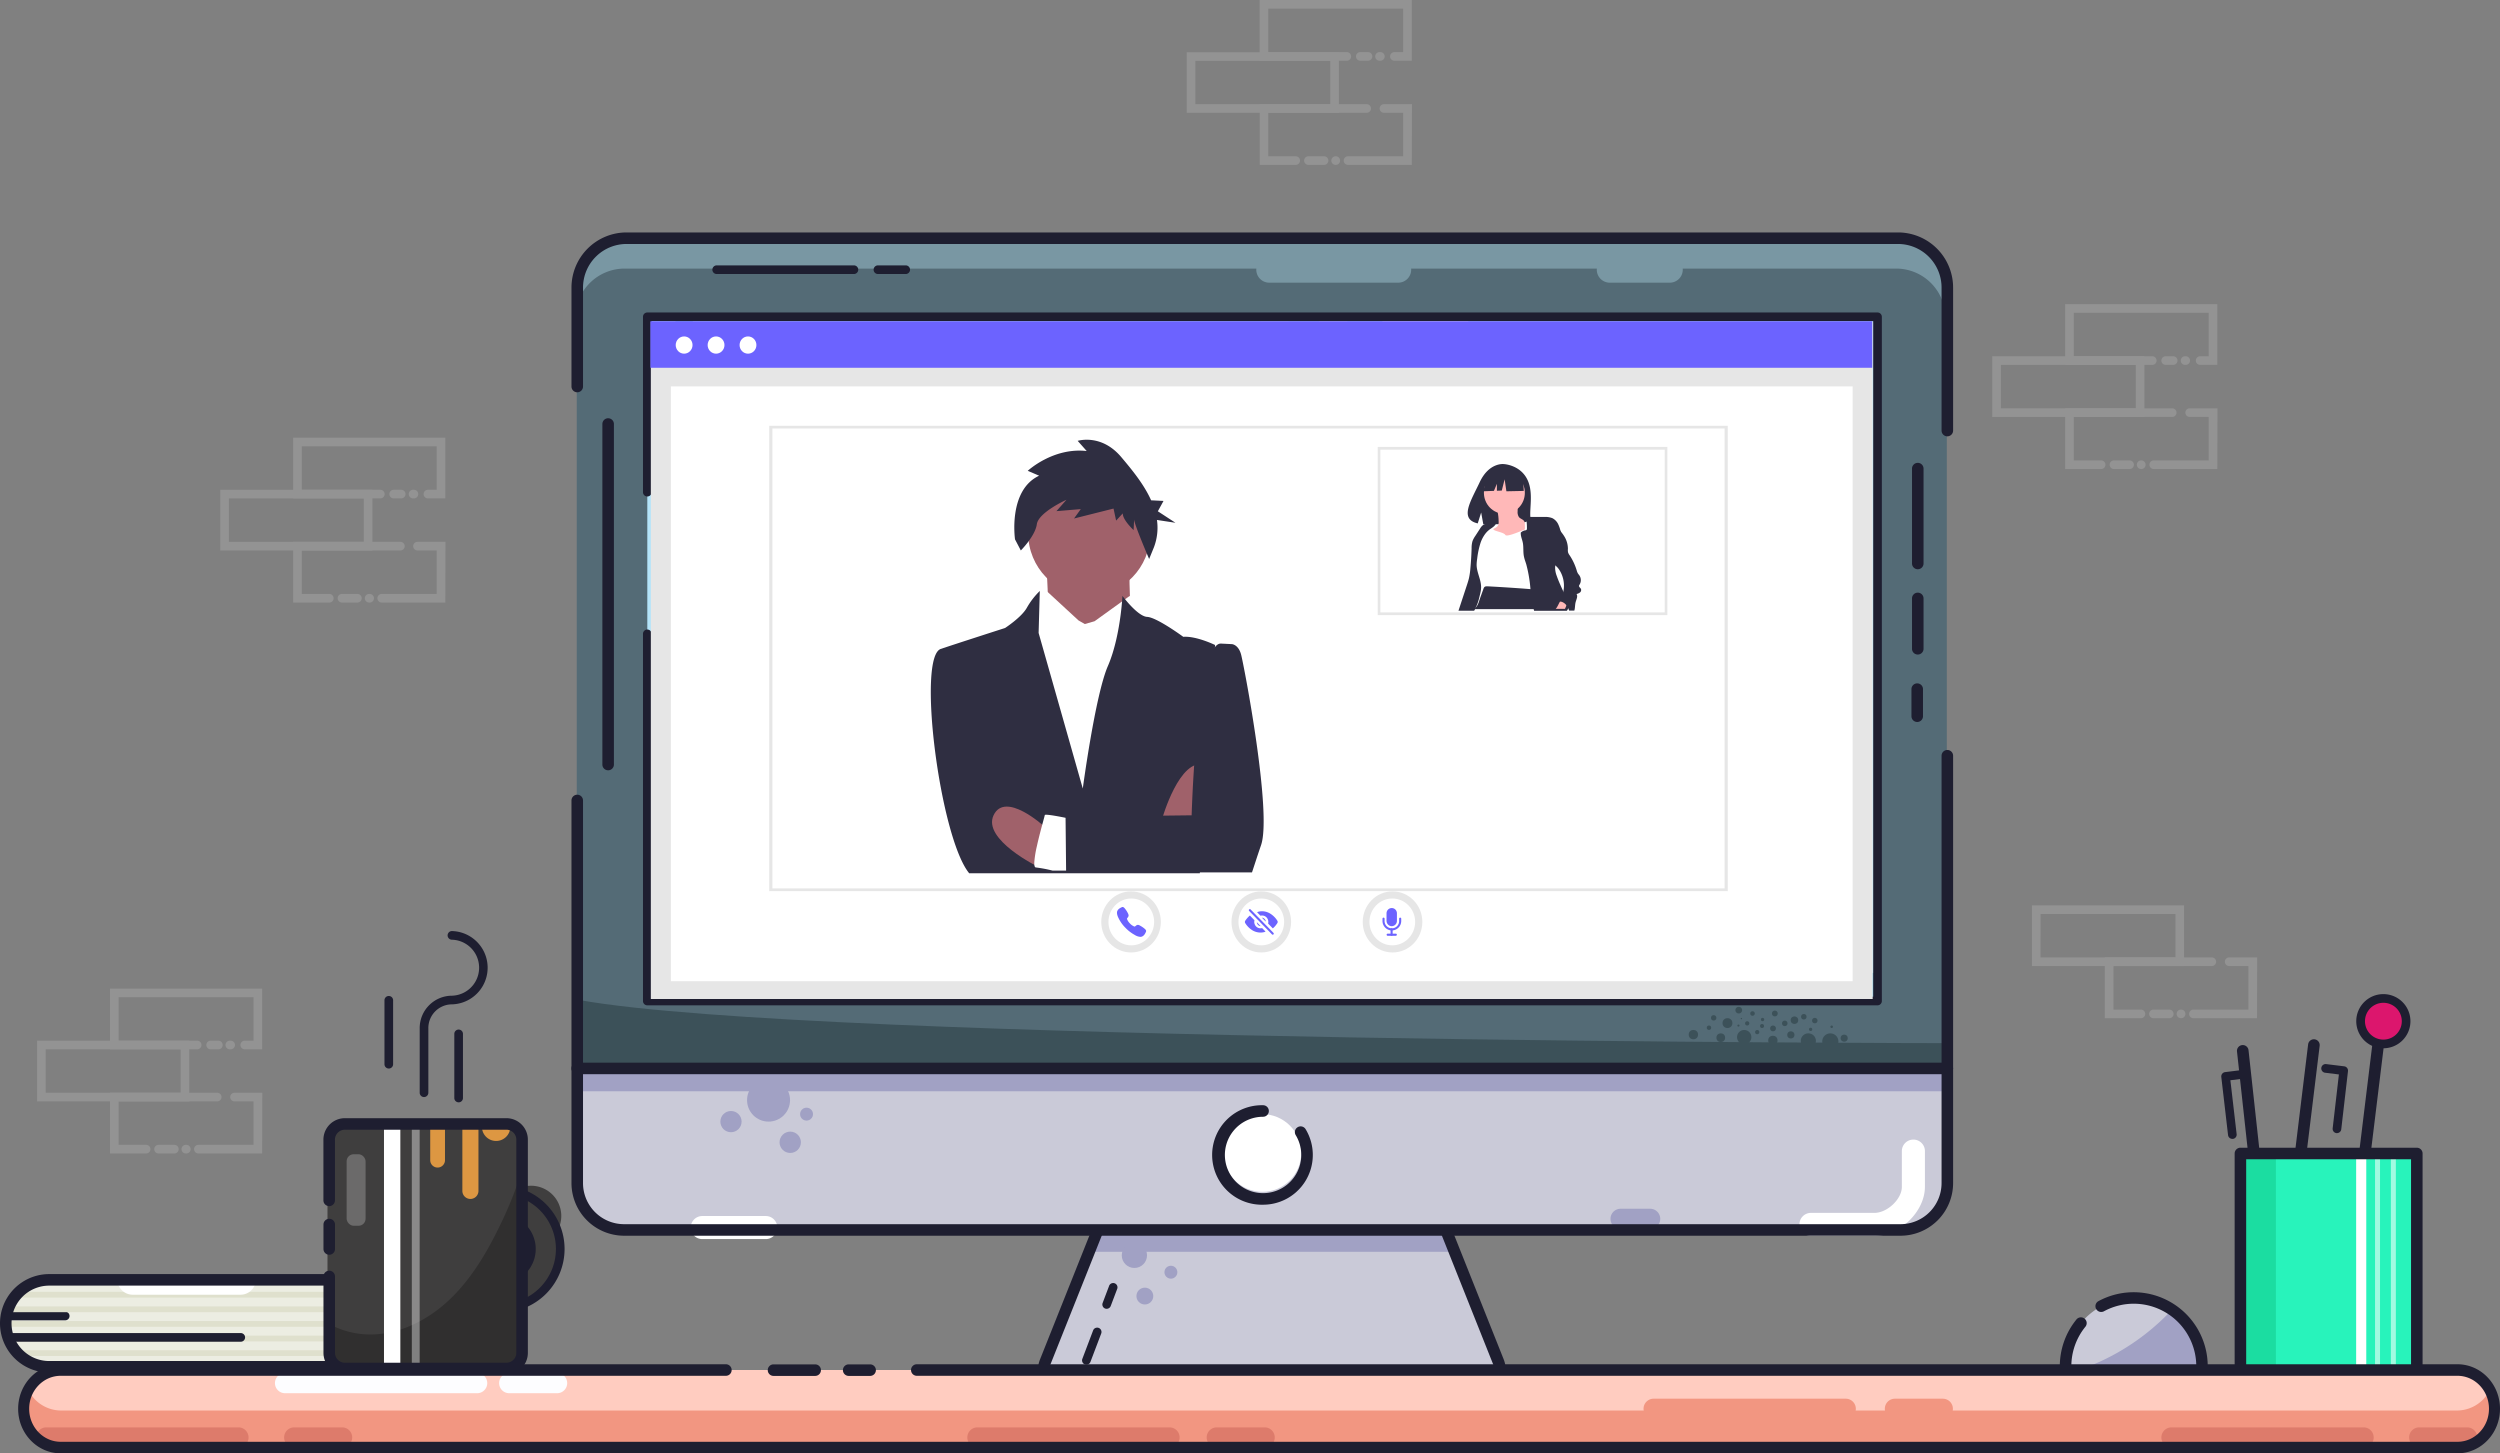 <svg xmlns="http://www.w3.org/2000/svg" width="1164" height="676.67" viewBox="0 0 1164 676.67">
  <rect x="0" y="0" width="1164" height="676.67" fill="#808080" stroke="none"/>
  <g id="Group_10" data-name="Group 10" transform="translate(-142 -201.276)">
    <g id="Group_8" data-name="Group 8" transform="translate(1291 -13.724)">
      <g id="Layer_2" data-name="Layer 2" transform="translate(-1149 215)">
        <g id="Layer_1" data-name="Layer 1">
          <path id="Path_31" data-name="Path 31" d="M177.426,484.179H22.239A20.239,20.239,0,0,1,2,463.939H2A20.239,20.239,0,0,1,22.239,443.7H177.426" transform="translate(0.686 152.201)" fill="#ecede2"/>
          <path id="Path_32" data-name="Path 32" d="M29.723,458.759H4a2.014,2.014,0,1,1,0-4.029H29.723a2.015,2.015,0,0,1,0,4.029Z" transform="translate(0.683 155.984)" fill="#1e1e30"/>
          <rect id="Rectangle_9" data-name="Rectangle 9" width="175.426" height="2.686" transform="translate(2.686 608.27)" fill="#dfe0cd"/>
          <rect id="Rectangle_10" data-name="Rectangle 10" width="175.426" height="2.686" transform="translate(2.686 615.079)" fill="#dfe0cd"/>
          <rect id="Rectangle_11" data-name="Rectangle 11" width="175.426" height="2.686" transform="translate(2.686 621.875)" fill="#dfe0cd"/>
          <rect id="Rectangle_12" data-name="Rectangle 12" width="170.054" height="2.686" transform="translate(8.058 628.671)" fill="#dfe0cd"/>
          <rect id="Rectangle_13" data-name="Rectangle 13" width="170.054" height="2.686" transform="translate(8.058 601.474)" fill="#dfe0cd"/>
          <path id="Path_33" data-name="Path 33" d="M111.285,466.179H4.515a2.015,2.015,0,0,1,0-4.029H111.285a2.015,2.015,0,0,1,0,4.029Z" transform="translate(0.858 158.53)" fill="#1e1e30"/>
          <path id="Path_34" data-name="Path 34" d="M40.65,443.53H105.2a7.145,7.145,0,0,1-7.145,7.145H47.835a7.145,7.145,0,0,1-7.145-7.145h-.04Z" transform="translate(13.944 152.142)" fill="#fff"/>
          <path id="Path_35" data-name="Path 35" d="M178.112,487.551H22.925a22.925,22.925,0,0,1,0-45.851H178.112a2.686,2.686,0,1,1,0,5.372H22.925a17.553,17.553,0,1,0,0,35.107H178.112a2.686,2.686,0,0,1,0,5.372Z" transform="translate(0 151.515)" fill="#1e1e30"/>
          <path id="Path_36" data-name="Path 36" d="M827.942,458.354a2.686,2.686,0,0,1-2.686-2.391L815.344,365.3a2.7,2.7,0,0,1,5.372-.591l9.911,90.681a2.686,2.686,0,0,1-2.377,2.955Z" transform="translate(226.199 124.278)" fill="#1e1e30"/>
          <path id="Path_37" data-name="Path 37" d="M815.047,403.039a2.014,2.014,0,0,1-2-1.786L809.9,374.191a2.041,2.041,0,0,1,1.759-2.243l8.394-1.034a2.03,2.03,0,1,1,.5,4.029l-6.42.792,2.914,25.088a2.014,2.014,0,0,1-1.773,2.229Z" transform="translate(224.334 127.228)" fill="#1e1e30"/>
          <path id="Path_38" data-name="Path 38" d="M834.458,456.355h-.336a2.686,2.686,0,0,1-2.337-2.995l11.04-90.681a2.705,2.705,0,1,1,5.372.645L837.13,453.991A2.686,2.686,0,0,1,834.458,456.355Z" transform="translate(231.837 123.591)" fill="#1e1e30"/>
          <path id="Path_39" data-name="Path 39" d="M856.684,456.351h-.322a2.686,2.686,0,0,1-2.337-2.995l11.067-90.668a2.705,2.705,0,1,1,5.372.645L859.37,453.988A2.686,2.686,0,0,1,856.684,456.351Z" transform="translate(239.466 123.594)" fill="#1e1e30"/>
          <rect id="Rectangle_14" data-name="Rectangle 14" width="82.126" height="102.151" transform="translate(1043.141 537.063)" fill="#28f3bb"/>
          <rect id="Rectangle_15" data-name="Rectangle 15" width="13.887" height="98.242" transform="translate(1045.76 538.97)" fill="#1bdda1"/>
          <rect id="Rectangle_16" data-name="Rectangle 16" width="4.714" height="98.914" transform="translate(1097.023 538.97)" fill="#fff"/>
          <rect id="Rectangle_17" data-name="Rectangle 17" width="2.323" height="98.914" transform="translate(1105.82 538.97)" fill="#fff" opacity="0.56"/>
          <rect id="Rectangle_18" data-name="Rectangle 18" width="2.323" height="98.914" transform="translate(1113.18 538.97)" fill="#fff" opacity="0.56"/>
          <path id="Path_40" data-name="Path 40" d="M899.342,505.48H817.216a2.686,2.686,0,0,1-2.686-2.686V400.576a2.686,2.686,0,0,1,2.686-2.686h82.126a2.686,2.686,0,0,1,2.686,2.686V502.794A2.686,2.686,0,0,1,899.342,505.48Zm-79.44-5.372h76.754V403.262H819.9Z" transform="translate(225.925 136.487)" fill="#1e1e30"/>
          <g id="Group_3" data-name="Group 3" transform="translate(927.587 141.609)" opacity="0.15">
            <path id="Path_41" data-name="Path 41" d="M798.214,127.529h-.389a2.015,2.015,0,0,1,0-4.029h.389a2.015,2.015,0,0,1,0,4.029Z" transform="translate(-708.083 -99.245)" fill="#fff"/>
            <path id="Path_42" data-name="Path 42" d="M826.628,133.724H818.57a2.015,2.015,0,0,1,0-4.029H822.6V109.469H759.8V129.7H796.37a2.015,2.015,0,0,1,0,4.029h-40.6V105.44h70.858Z" transform="translate(-721.818 -105.44)" fill="#fff"/>
            <path id="Path_43" data-name="Path 43" d="M794.69,127.529H791.1a2.015,2.015,0,0,1,0-4.029h3.586a2.015,2.015,0,0,1,0,4.029Z" transform="translate(-710.389 -99.245)" fill="#fff"/>
            <path id="Path_44" data-name="Path 44" d="M772.558,169.834H755.77V141.55h49.88a2.015,2.015,0,0,1,0,4.029H759.8v20.226h12.759a2.015,2.015,0,0,1,0,4.029Z" transform="translate(-721.818 -93.053)" fill="#fff"/>
            <path id="Path_45" data-name="Path 45" d="M780.44,163.639h-7.266a2.015,2.015,0,0,1,0-4.029h7.266a2.015,2.015,0,1,1,0,4.029Z" transform="translate(-716.539 -86.858)" fill="#fff"/>
            <path id="Path_46" data-name="Path 46" d="M782.752,163.639H782.6a2.015,2.015,0,0,1,0-4.029h.148a2.015,2.015,0,0,1,0,4.029Z" transform="translate(-713.304 -86.858)" fill="#fff"/>
            <path id="Path_47" data-name="Path 47" d="M816.619,169.834H786.964a2.015,2.015,0,0,1,0-4.029h25.625V145.579H803.7a2.015,2.015,0,0,1,0-4.029h12.987Z" transform="translate(-711.809 -93.053)" fill="#fff"/>
            <path id="Path_48" data-name="Path 48" d="M801.348,151.771H730.49V123.5h70.858Zm-66.829-4.029h62.8V127.529h-62.8Z" transform="translate(-730.49 -99.245)" fill="#fff"/>
          </g>
          <path id="Path_49" data-name="Path 49" d="M188.029,466.607a27.519,27.519,0,1,1,27.519-27.519,27.519,27.519,0,0,1-27.519,27.519Zm0-41.634a14.083,14.083,0,1,1,0,.027Z" transform="translate(45.142 141.179)" fill="#3f3e3e"/>
          <path id="Path_50" data-name="Path 50" d="M188.617,470.093a29.547,29.547,0,1,1,29.547-29.547,29.547,29.547,0,0,1-29.547,29.547Zm0-55.064a25.517,25.517,0,1,0,25.517,25.517A25.517,25.517,0,0,0,188.617,415.029Zm0,41.634a16.116,16.116,0,1,1,16.116-16.116,16.116,16.116,0,0,1-16.116,16.116Zm0-28.2A12.087,12.087,0,1,0,200.7,440.547a12.087,12.087,0,0,0-12.087-12.087Z" transform="translate(44.702 140.984)" fill="#1e1e30"/>
          <rect id="Rectangle_19" data-name="Rectangle 19" width="89.822" height="113.902" rx="5.44" transform="translate(152.474 521.94)" fill="#3f3e3e"/>
          <path id="Path_51" data-name="Path 51" d="M203.942,405.56v88.022a7.306,7.306,0,0,1-7.306,7.306H121.426a7.293,7.293,0,0,1-7.306-7.306V477.331a40.117,40.117,0,0,0,20.589,4.862c13.659-.5,26.511-7.44,36.262-16.989s16.788-21.569,22.724-33.871a178.239,178.239,0,0,0,10.247-25.773Z" transform="translate(39.146 139.118)" fill="#302f2f"/>
          <path id="Path_52" data-name="Path 52" d="M755.91,481.766a31.776,31.776,0,1,1,63.552,0" transform="translate(205.817 154.358)" fill="#cacad8"/>
          <path id="Path_53" data-name="Path 53" d="M816.662,480.35H764.15A106.3,106.3,0,0,0,802.681,454a31.763,31.763,0,0,1,13.981,26.35Z" transform="translate(208.643 155.734)" fill="#a1a1c4"/>
          <g id="Group_4" data-name="Group 4" transform="translate(946.067 421.522)" opacity="0.15">
            <path id="Path_54" data-name="Path 54" d="M786.288,360.234H769.5V331.91h49.88a2.015,2.015,0,0,1,0,4.029H773.569v20.266h12.718a2.015,2.015,0,1,1,0,4.029Z" transform="translate(-735.588 -307.668)" fill="#fff"/>
            <path id="Path_55" data-name="Path 55" d="M794.2,354.029h-7.266a2.015,2.015,0,1,1,0-4.029H794.2a2.015,2.015,0,1,1,0,4.029Z" transform="translate(-730.299 -301.463)" fill="#fff"/>
            <path id="Path_56" data-name="Path 56" d="M796.552,354.029H796.4a2.015,2.015,0,0,1,0-4.029h.148a2.015,2.015,0,0,1,0,4.029Z" transform="translate(-727.051 -301.463)" fill="#fff"/>
            <path id="Path_57" data-name="Path 57" d="M830.378,360.234H800.724a2.015,2.015,0,0,1,0-4.029h25.625V335.939h-8.891a2.015,2.015,0,1,1,0-4.029h12.987Z" transform="translate(-725.569 -307.668)" fill="#fff"/>
            <path id="Path_58" data-name="Path 58" d="M815.095,342.131H744.25V313.86h70.845ZM748.266,338.1h62.8V317.889H748.279Z" transform="translate(-744.25 -313.86)" fill="#fff"/>
          </g>
          <g id="Group_5" data-name="Group 5" transform="translate(17.258 460.282)" opacity="0.15">
            <path id="Path_59" data-name="Path 59" d="M80.614,364.809h-.389a2.015,2.015,0,1,1,0-4.029h.389a2.015,2.015,0,0,1,0,4.029Z" transform="translate(9.57 -336.525)" fill="#fff"/>
            <path id="Path_60" data-name="Path 60" d="M108.988,371H100.93a2.015,2.015,0,1,1,0-4.029h4.029V346.749h-62.8v20.226H78.676a2.015,2.015,0,1,1,0,4.029H38.13V342.72h70.858Z" transform="translate(-4.178 -342.72)" fill="#fff"/>
            <path id="Path_61" data-name="Path 61" d="M77.033,364.809H73.515a2.015,2.015,0,0,1,0-4.029H77.1a2.015,2.015,0,1,1,0,4.029Z" transform="translate(7.268 -336.525)" fill="#fff"/>
            <path id="Path_62" data-name="Path 62" d="M54.918,407.114H38.13V378.83H88.01a2.015,2.015,0,1,1,0,4.029H42.159v20.226H54.918a2.015,2.015,0,1,1,0,4.029Z" transform="translate(-4.178 -330.333)" fill="#fff"/>
            <path id="Path_63" data-name="Path 63" d="M62.807,400.919H55.515a2.015,2.015,0,1,1,0-4.029H62.78a2.015,2.015,0,1,1,0,4.029Z" transform="translate(1.094 -324.138)" fill="#fff"/>
            <path id="Path_64" data-name="Path 64" d="M65.112,400.919h-.148a2.015,2.015,0,1,1,0-4.029h.148a2.015,2.015,0,1,1,0,4.029Z" transform="translate(4.336 -324.138)" fill="#fff"/>
            <path id="Path_65" data-name="Path 65" d="M98.979,407.114H69.325a2.015,2.015,0,1,1,0-4.029H94.949V382.859H86.059a2.015,2.015,0,0,1,0-4.029H99.046Z" transform="translate(5.831 -330.333)" fill="#fff"/>
            <path id="Path_66" data-name="Path 66" d="M83.708,389.051H12.85V360.78H83.708Zm-66.829-4.029h62.8V364.809h-62.8Z" transform="translate(-12.85 -336.525)" fill="#fff"/>
          </g>
          <g id="Group_6" data-name="Group 6" transform="translate(102.54 203.777)" opacity="0.15">
            <path id="Path_67" data-name="Path 67" d="M144.074,173.819h-.389a2.015,2.015,0,0,1,0-4.029h.389a2.015,2.015,0,1,1,0,4.029Z" transform="translate(-53.944 -145.535)" fill="#fff"/>
            <path id="Path_68" data-name="Path 68" d="M172.488,180.014H164.43a2.015,2.015,0,1,1,0-4.029h4.029V155.759h-62.8v20.226h36.517a2.015,2.015,0,1,1,0,4.029H101.63V151.73h70.858Z" transform="translate(-67.678 -151.73)" fill="#fff"/>
            <path id="Path_69" data-name="Path 69" d="M140.55,173.819h-3.586a2.015,2.015,0,0,1,0-4.029h3.586a2.015,2.015,0,0,1,0,4.029Z" transform="translate(-56.249 -145.535)" fill="#fff"/>
            <path id="Path_70" data-name="Path 70" d="M118.418,216.124H101.63V187.84h49.88a2.015,2.015,0,1,1,0,4.029H105.659V212.1h12.759a2.015,2.015,0,1,1,0,4.029Z" transform="translate(-67.678 -139.343)" fill="#fff"/>
            <path id="Path_71" data-name="Path 71" d="M126.3,209.929h-7.266a2.015,2.015,0,0,1,0-4.029H126.3a2.015,2.015,0,0,1,0,4.029Z" transform="translate(-62.399 -133.148)" fill="#fff"/>
            <path id="Path_72" data-name="Path 72" d="M128.6,209.929h-.081a2.015,2.015,0,1,1,0-4.029h.148a2.015,2.015,0,1,1,0,4.029Z" transform="translate(-59.147 -133.148)" fill="#fff"/>
            <path id="Path_73" data-name="Path 73" d="M162.479,216.124H132.825a2.015,2.015,0,0,1,0-4.029h25.625V191.869h-8.891a2.015,2.015,0,1,1,0-4.029h12.987Z" transform="translate(-57.669 -139.343)" fill="#fff"/>
            <path id="Path_74" data-name="Path 74" d="M147.208,198.061H76.35V169.79h70.858Zm-66.829-4.029h62.8V173.819h-62.8Z" transform="translate(-76.35 -145.535)" fill="#fff"/>
          </g>
          <g id="Group_7" data-name="Group 7" transform="translate(552.529)" opacity="0.15">
            <path id="Path_75" data-name="Path 75" d="M499.9,22.089h-.39a2.015,2.015,0,0,1,0-4.029h.389a2.015,2.015,0,1,1,0,4.029Z" transform="translate(-409.773 6.195)" fill="#fff"/>
            <path id="Path_76" data-name="Path 76" d="M528.318,28.284H520.26a2.015,2.015,0,1,1,0-4.029h4.029V4.029h-62.8V24.255h36.517a2.015,2.015,0,1,1,0,4.029H457.46V0h70.858Z" transform="translate(-423.508)" fill="#fff"/>
            <path id="Path_77" data-name="Path 77" d="M496.43,22.089h-3.586a2.015,2.015,0,0,1,0-4.029h3.586a2.015,2.015,0,1,1,0,4.029Z" transform="translate(-412.061 6.195)" fill="#fff"/>
            <path id="Path_78" data-name="Path 78" d="M474.288,64.394H457.5V36.11h49.826a2.015,2.015,0,0,1,0,4.029H461.475V60.365h12.812a2.015,2.015,0,0,1,0,4.029Z" transform="translate(-423.495 12.387)" fill="#fff"/>
            <path id="Path_79" data-name="Path 79" d="M482.13,58.2h-7.266a2.015,2.015,0,0,1,0-4.029h7.266a2.015,2.015,0,1,1,0,4.029Z" transform="translate(-418.229 18.582)" fill="#fff"/>
            <path id="Path_80" data-name="Path 80" d="M484.442,58.2h-.148a2.015,2.015,0,0,1,0-4.029h.148a2.015,2.015,0,0,1,0,4.029Z" transform="translate(-414.994 18.582)" fill="#fff"/>
            <path id="Path_81" data-name="Path 81" d="M518.309,64.394H488.655a2.015,2.015,0,1,1,0-4.029h25.625V40.139h-8.891a2.015,2.015,0,1,1,0-4.029h12.987Z" transform="translate(-413.499 12.387)" fill="#fff"/>
            <path id="Path_82" data-name="Path 82" d="M503.038,46.314H432.18V18.11h70.858Zm-66.829-4.029h62.8V22.139h-62.8Z" transform="translate(-432.18 6.212)" fill="#fff"/>
          </g>
          <path id="Path_83" data-name="Path 83" d="M582.272,516.266H394.557a12.436,12.436,0,0,1-11.55-17.056l34.8-87.3,70.616-19.393,70.616,19.447,34.784,87.3a12.436,12.436,0,0,1-11.55,17Z" transform="translate(103.765 134.645)" fill="#cacad8"/>
          <path id="Path_84" data-name="Path 84" d="M567.338,436.8H399.54l1.625-11.107H565.713Z" transform="translate(109.714 146.023)" fill="#a1a1c4"/>
          <circle id="Ellipse_12" data-name="Ellipse 12" cx="5.882" cy="5.882" r="5.882" transform="translate(522.289 578.602)" fill="#a1a1c4"/>
          <circle id="Ellipse_13" data-name="Ellipse 13" cx="3.008" cy="3.008" r="3.008" transform="translate(542.161 589.333)" fill="#a1a1c4"/>
          <circle id="Ellipse_14" data-name="Ellipse 14" cx="3.922" cy="3.922" r="3.922" transform="translate(529.12 599.527)" fill="#a1a1c4"/>
          <path id="Path_85" data-name="Path 85" d="M582.957,519.64H395.242A15.136,15.136,0,0,1,381.194,498.9l34.8-87.3a2.686,2.686,0,0,1,1.786-1.6l70.616-19.393a2.565,2.565,0,0,1,1.424,0l70.616,19.353a2.686,2.686,0,0,1,1.786,1.6l34.784,87.3a15.136,15.136,0,0,1-14.048,20.723ZM420.451,414.884l-34.3,86.075a9.75,9.75,0,0,0,9.052,13.43H582.957a9.75,9.75,0,0,0,9.052-13.43l-34.287-86.075-68.615-18.8Z" transform="translate(103.076 133.957)" fill="#1e1e30"/>
          <path id="Path_86" data-name="Path 86" d="M243.222,82.58H835.215a22.966,22.966,0,0,1,22.966,22.966V522.528a21.811,21.811,0,0,1-21.824,21.811H242.081a21.811,21.811,0,0,1-21.811-21.811V105.546A22.966,22.966,0,0,1,243.222,82.58Z" transform="translate(48.261 28.327)" fill="#546b76"/>
          <path id="Path_87" data-name="Path 87" d="M857.64,105.532v14.155a22.966,22.966,0,0,0-22.952-22.966H242.7a22.979,22.979,0,0,0-22.966,22.966V105.532A22.966,22.966,0,0,1,242.7,82.58H834.688a22.952,22.952,0,0,1,22.952,22.952Z" transform="translate(48.142 28.327)" fill="#7997a3"/>
          <path id="Path_88" data-name="Path 88" d="M858.18,370.4v53.4a21.811,21.811,0,0,1-21.824,21.811H242.081A21.811,21.811,0,0,1,220.27,423.8V370.4Z" transform="translate(48.261 127.057)" fill="#cacad8"/>
          <rect id="Rectangle_20" data-name="Rectangle 20" width="637.911" height="11.765" transform="translate(268.775 496.329)" fill="#a1a1c4"/>
          <path id="Path_89" data-name="Path 89" d="M858.893,366.768v11.765H220.956s-5.1-32.931,1.074-31.816C330.735,366.325,858.893,366.768,858.893,366.768Z" transform="translate(47.883 118.924)" fill="#3c5159"/>
          <rect id="Rectangle_21" data-name="Rectangle 21" width="572.787" height="318.566" transform="translate(301.389 147.505)" fill="#b4e4f9"/>
          <path id="Path_90" data-name="Path 90" d="M221.156,308.916a2.686,2.686,0,0,1-2.686-2.686V147.686a2.686,2.686,0,0,1,5.372,0V306.23A2.686,2.686,0,0,1,221.156,308.916Z" transform="translate(61.995 49.739)" fill="#1e1e30"/>
          <path id="Path_91" data-name="Path 91" d="M696.136,234.281a2.686,2.686,0,0,1-2.686-2.686V208.146a2.686,2.686,0,0,1,5.372,0V231.6A2.686,2.686,0,0,1,696.136,234.281Z" transform="translate(196.78 70.478)" fill="#1e1e30"/>
          <path id="Path_92" data-name="Path 92" d="M696.136,210a2.686,2.686,0,0,1-2.686-2.686V163.146a2.686,2.686,0,0,1,5.372,0v44.172A2.686,2.686,0,0,1,696.136,210Z" transform="translate(196.78 55.042)" fill="#1e1e30"/>
          <path id="Path_93" data-name="Path 93" d="M859.066,175.519a2.686,2.686,0,0,1-2.686-2.686v-66.6a20.306,20.306,0,0,0-20.28-20.28H244.108a20.307,20.307,0,0,0-20.266,20.28v46.093a2.686,2.686,0,0,1-5.372,0V106.232A25.679,25.679,0,0,1,244.108,80.58H836.1a25.679,25.679,0,0,1,25.652,25.652v66.6A2.686,2.686,0,0,1,859.066,175.519Z" transform="translate(47.613 27.641)" fill="#1e1e30"/>
          <path id="Path_94" data-name="Path 94" d="M859.073,373.772H221.136a2.686,2.686,0,1,1,0-5.372H859.073a2.686,2.686,0,1,1,0,5.372Z" transform="translate(47.607 126.371)" fill="#1e1e30"/>
          <rect id="Rectangle_22" data-name="Rectangle 22" width="572.787" height="13.081" transform="translate(301.389 453.003)" fill="#70bee0"/>
          <path id="Path_95" data-name="Path 95" d="M430.721,428.4H417.64L498.222,109.83H511.3Z" transform="translate(116.569 37.675)" fill="#fff" opacity="0.59"/>
          <path id="Path_96" data-name="Path 96" d="M409.3,428.4H396.22L476.8,109.83h13.081Z" transform="translate(110.591 37.675)" fill="#fff" opacity="0.3"/>
          <path id="Path_97" data-name="Path 97" d="M481.132,428.4H441.19L521.772,109.83h39.942Z" transform="translate(122.452 37.675)" fill="#fff"/>
          <path id="Path_98" data-name="Path 98" d="M245.4,220.022a2.686,2.686,0,0,1-2.686-2.686v-30.89a2.686,2.686,0,0,1,5.372,0v30.89A2.686,2.686,0,0,1,245.4,220.022Z" transform="translate(68.874 63.034)" fill="#1e1e30"/>
          <circle id="Ellipse_15" data-name="Ellipse 15" cx="3.344" cy="3.344" r="3.344" transform="translate(808.76 479.554)" fill="#3c5159"/>
          <circle id="Ellipse_16" data-name="Ellipse 16" cx="0.994" cy="0.994" r="0.994" transform="translate(817.16 479.554)" fill="#3c5159"/>
          <circle id="Ellipse_17" data-name="Ellipse 17" cx="0.994" cy="0.994" r="0.994" transform="translate(812.5 475.485)" fill="#3c5159"/>
          <circle id="Ellipse_18" data-name="Ellipse 18" cx="2.297" cy="2.297" r="2.297" transform="translate(802.008 474.061)" fill="#3c5159"/>
          <circle id="Ellipse_19" data-name="Ellipse 19" cx="2.028" cy="2.028" r="2.028" transform="translate(799.161 481.126)" fill="#3c5159"/>
          <circle id="Ellipse_20" data-name="Ellipse 20" cx="1.034" cy="1.034" r="1.034" transform="translate(794.663 477.473)" fill="#3c5159"/>
          <circle id="Ellipse_21" data-name="Ellipse 21" cx="1.262" cy="1.262" r="1.262" transform="translate(796.627 472.651)" fill="#3c5159"/>
          <circle id="Ellipse_22" data-name="Ellipse 22" cx="2.176" cy="2.176" r="2.176" transform="translate(786.263 479.541)" fill="#3c5159"/>
          <circle id="Ellipse_23" data-name="Ellipse 23" cx="1.356" cy="1.356" r="1.356" transform="translate(824.161 477.473)" fill="#3c5159"/>
          <circle id="Ellipse_24" data-name="Ellipse 24" cx="0.779" cy="0.779" r="0.779" transform="translate(819.87 473.914)" fill="#3c5159"/>
          <circle id="Ellipse_25" data-name="Ellipse 25" cx="1.356" cy="1.356" r="1.356" transform="translate(825.008 470.529)" fill="#3c5159"/>
          <circle id="Ellipse_26" data-name="Ellipse 26" cx="0.94" cy="0.94" r="0.94" transform="translate(819.475 476.774)" fill="#3c5159"/>
          <circle id="Ellipse_27" data-name="Ellipse 27" cx="1.061" cy="1.061" r="1.061" transform="translate(814.909 470.825)" fill="#3c5159"/>
          <circle id="Ellipse_28" data-name="Ellipse 28" cx="1.558" cy="1.558" r="1.558" transform="translate(808.01 468.77)" fill="#3c5159"/>
          <circle id="Ellipse_29" data-name="Ellipse 29" cx="0.336" cy="0.336" r="0.336" transform="translate(810.46 473.914)" fill="#3c5159"/>
          <circle id="Ellipse_30" data-name="Ellipse 30" cx="0.497" cy="0.497" r="0.497" transform="translate(808.922 477.003)" fill="#3c5159"/>
          <circle id="Ellipse_31" data-name="Ellipse 31" cx="2.176" cy="2.176" r="2.176" transform="translate(823.275 482.24)" fill="#3c5159"/>
          <circle id="Ellipse_32" data-name="Ellipse 32" cx="1.679" cy="1.679" r="1.679" transform="translate(832.139 480.172)" fill="#3c5159"/>
          <circle id="Ellipse_33" data-name="Ellipse 33" cx="3.532" cy="3.532" r="3.532" transform="translate(838.427 481.112)" fill="#3c5159"/>
          <circle id="Ellipse_34" data-name="Ellipse 34" cx="3.774" cy="3.774" r="3.774" transform="translate(848.424 481.126)" fill="#3c5159"/>
          <circle id="Ellipse_35" data-name="Ellipse 35" cx="1.652" cy="1.652" r="1.652" transform="translate(856.997 481.717)" fill="#3c5159"/>
          <circle id="Ellipse_36" data-name="Ellipse 36" cx="0.591" cy="0.591" r="0.591" transform="translate(852.238 477.473)" fill="#3c5159"/>
          <circle id="Ellipse_37" data-name="Ellipse 37" cx="1.276" cy="1.276" r="1.276" transform="translate(843.694 473.914)" fill="#3c5159"/>
          <circle id="Ellipse_38" data-name="Ellipse 38" cx="1.289" cy="1.289" r="1.289" transform="translate(838.57 472.114)" fill="#3c5159"/>
          <circle id="Ellipse_39" data-name="Ellipse 39" cx="1.759" cy="1.759" r="1.759" transform="translate(833.739 473.242)" fill="#3c5159"/>
          <circle id="Ellipse_40" data-name="Ellipse 40" cx="1.289" cy="1.289" r="1.289" transform="translate(829.699 475.189)" fill="#3c5159"/>
          <circle id="Ellipse_41" data-name="Ellipse 41" cx="0.766" cy="0.766" r="0.766" transform="translate(842.263 478.507)" fill="#3c5159"/>
          <circle id="Ellipse_42" data-name="Ellipse 42" cx="6.379" cy="6.379" r="6.379" transform="translate(741.886 441.735)" fill="#70bee0"/>
          <circle id="Ellipse_43" data-name="Ellipse 43" cx="1.894" cy="1.894" r="1.894" transform="translate(757.881 441.748)" fill="#70bee0"/>
          <circle id="Ellipse_44" data-name="Ellipse 44" cx="1.907" cy="1.907" r="1.907" transform="translate(748.996 433.985)" fill="#70bee0"/>
          <circle id="Ellipse_45" data-name="Ellipse 45" cx="4.365" cy="4.365" r="4.365" transform="translate(729.062 431.299)" fill="#70bee0"/>
          <circle id="Ellipse_46" data-name="Ellipse 46" cx="3.868" cy="3.868" r="3.868" transform="translate(723.621 444.73)" fill="#70bee0"/>
          <circle id="Ellipse_47" data-name="Ellipse 47" cx="1.974" cy="1.974" r="1.974" transform="translate(715.06 437.8)" fill="#70bee0"/>
          <circle id="Ellipse_48" data-name="Ellipse 48" cx="2.404" cy="2.404" r="2.404" transform="translate(718.824 428.613)" fill="#70bee0"/>
          <circle id="Ellipse_49" data-name="Ellipse 49" cx="4.123" cy="4.123" r="4.123" transform="translate(699.116 441.748)" fill="#70bee0"/>
          <circle id="Ellipse_50" data-name="Ellipse 50" cx="2.579" cy="2.579" r="2.579" transform="translate(771.218 437.8)" fill="#70bee0"/>
          <circle id="Ellipse_51" data-name="Ellipse 51" cx="1.477" cy="1.477" r="1.477" transform="translate(763.053 431.031)" fill="#70bee0"/>
          <circle id="Ellipse_52" data-name="Ellipse 52" cx="2.579" cy="2.579" r="2.579" transform="translate(772.823 424.584)" fill="#70bee0"/>
          <circle id="Ellipse_53" data-name="Ellipse 53" cx="1.786" cy="1.786" r="1.786" transform="translate(762.278 436.457)" fill="#70bee0"/>
          <circle id="Ellipse_54" data-name="Ellipse 54" cx="2.015" cy="2.015" r="2.015" transform="translate(753.599 425.148)" fill="#70bee0"/>
          <circle id="Ellipse_55" data-name="Ellipse 55" cx="2.968" cy="2.968" r="2.968" transform="translate(740.488 421.227)" fill="#70bee0"/>
          <circle id="Ellipse_56" data-name="Ellipse 56" cx="0.645" cy="0.645" r="0.645" transform="translate(745.113 431.017)" fill="#70bee0"/>
          <circle id="Ellipse_57" data-name="Ellipse 57" cx="0.954" cy="0.954" r="0.954" transform="translate(742.206 436.9)" fill="#70bee0"/>
          <circle id="Ellipse_58" data-name="Ellipse 58" cx="4.137" cy="4.137" r="4.137" transform="translate(769.535 446.878)" fill="#70bee0"/>
          <circle id="Ellipse_59" data-name="Ellipse 59" cx="3.196" cy="3.196" r="3.196" transform="translate(786.381 442.943)" fill="#70bee0"/>
          <circle id="Ellipse_60" data-name="Ellipse 60" cx="6.715" cy="6.715" r="6.715" transform="translate(798.374 444.743)" fill="#70bee0"/>
          <circle id="Ellipse_61" data-name="Ellipse 61" cx="7.199" cy="7.199" r="7.199" transform="translate(817.375 444.73)" fill="#70bee0"/>
          <circle id="Ellipse_62" data-name="Ellipse 62" cx="3.129" cy="3.129" r="3.129" transform="translate(833.69 445.885)" fill="#70bee0"/>
          <circle id="Ellipse_63" data-name="Ellipse 63" cx="1.115" cy="1.115" r="1.115" transform="translate(824.651 437.8)" fill="#70bee0"/>
          <circle id="Ellipse_64" data-name="Ellipse 64" cx="2.431" cy="2.431" r="2.431" transform="translate(808.38 431.031)" fill="#70bee0"/>
          <circle id="Ellipse_65" data-name="Ellipse 65" cx="2.444" cy="2.444" r="2.444" transform="translate(798.635 427.619)" fill="#70bee0"/>
          <circle id="Ellipse_66" data-name="Ellipse 66" cx="3.358" cy="3.358" r="3.358" transform="translate(789.427 429.741)" fill="#70bee0"/>
          <circle id="Ellipse_67" data-name="Ellipse 67" cx="2.444" cy="2.444" r="2.444" transform="translate(781.753 433.448)" fill="#70bee0"/>
          <circle id="Ellipse_68" data-name="Ellipse 68" cx="1.45" cy="1.45" r="1.45" transform="translate(805.654 439.774)" fill="#70bee0"/>
          <circle id="Ellipse_69" data-name="Ellipse 69" cx="3.008" cy="3.008" r="3.008" transform="translate(372.515 515.735)" fill="#a1a1c4"/>
          <path id="Path_99" data-name="Path 99" d="M259.4,170.309a2.042,2.042,0,0,1-.792-.161,2.015,2.015,0,0,1-1.048-2.686l18.8-43.554a2.015,2.015,0,0,1,3.693,1.6l-18.8,43.554A2,2,0,0,1,259.4,170.309Z" transform="translate(72.813 42.117)" fill="#1e1e30"/>
          <path id="Path_100" data-name="Path 100" d="M271.229,158.343a1.933,1.933,0,0,1-.806-.175,2.014,2.014,0,0,1-1.048-2.686l9.4-21.77a2.018,2.018,0,0,1,3.707,1.6l-9.4,21.77A1.988,1.988,0,0,1,271.229,158.343Z" transform="translate(76.283 45.448)" fill="#1e1e30"/>
          <circle id="Ellipse_70" data-name="Ellipse 70" cx="3.21" cy="3.21" r="3.21" transform="translate(341.328 207.9)" fill="#1e1e30"/>
          <path id="Path_101" data-name="Path 101" d="M324.882,96.029H260.995a2.015,2.015,0,0,1,0-4.029h63.888a2.015,2.015,0,1,1,0,4.029Z" transform="translate(72.656 31.558)" fill="#1e1e30"/>
          <path id="Path_102" data-name="Path 102" d="M331.874,96.029H319.035a2.015,2.015,0,1,1,0-4.029h12.839a2.015,2.015,0,1,1,0,4.029Z" transform="translate(89.781 31.558)" fill="#1e1e30"/>
          <path id="Path_103" data-name="Path 103" d="M695.936,254.893a2.686,2.686,0,0,1-2.686-2.686V239.6a2.686,2.686,0,1,1,5.372,0v12.611A2.686,2.686,0,0,1,695.936,254.893Z" transform="translate(196.723 81.266)" fill="#1e1e30"/>
          <circle id="Ellipse_71" data-name="Ellipse 71" cx="10.006" cy="10.006" r="10.006" transform="translate(347.834 502.211)" fill="#a1a1c4"/>
          <circle id="Ellipse_72" data-name="Ellipse 72" cx="4.969" cy="4.969" r="4.969" transform="translate(362.961 526.883)" fill="#a1a1c4"/>
          <circle id="Ellipse_73" data-name="Ellipse 73" cx="4.942" cy="4.942" r="4.942" transform="translate(335.404 517.28)" fill="#a1a1c4"/>
          <circle id="Ellipse_74" data-name="Ellipse 74" cx="18.077" cy="18.077" r="18.077" transform="translate(569.693 518.757)" fill="#fff"/>
          <path id="Path_104" data-name="Path 104" d="M464.06,429.483a23.167,23.167,0,1,1,0-46.321,2.686,2.686,0,0,1,0,5.372,17.782,17.782,0,1,0,15.2,8.555,2.688,2.688,0,0,1,4.593-2.794,23.167,23.167,0,0,1-19.8,35.187Z" transform="translate(124.028 131.432)" fill="#1e1e30"/>
          <path id="Path_105" data-name="Path 105" d="M394.515,477.512a1.867,1.867,0,0,1-.712-.134,1.988,1.988,0,0,1-1.168-2.592l5-13.2a2.017,2.017,0,1,1,3.774,1.424l-5.01,13.2A2.028,2.028,0,0,1,394.515,477.512Z" transform="translate(111.309 157.887)" fill="#1e1e30"/>
          <path id="Path_106" data-name="Path 106" d="M401.844,456.8a2.146,2.146,0,0,1-.712-.121,2.014,2.014,0,0,1-1.168-2.606l2.968-7.843a2.015,2.015,0,1,1,3.76,1.424l-2.968,7.843a2.028,2.028,0,0,1-1.88,1.3Z" transform="translate(113.427 152.582)" fill="#1e1e30"/>
          <path id="Path_107" data-name="Path 107" d="M358.663,344.887h-60.02a6.044,6.044,0,1,1,0-12.087h60.02a6.044,6.044,0,1,1,0,12.087Z" transform="translate(82.021 114.159)" fill="#70bee0"/>
          <path id="Path_108" data-name="Path 108" d="M522.877,101.087H462.844a6.044,6.044,0,0,1,0-12.087h60.033a6.044,6.044,0,1,1,0,12.087Z" transform="translate(128.049 30.529)" fill="#7997a3"/>
          <path id="Path_109" data-name="Path 109" d="M613.8,101.087H586.014a6.044,6.044,0,1,1,0-12.087H613.8a6.044,6.044,0,1,1,0,12.087Z" transform="translate(163.571 30.529)" fill="#7997a3"/>
          <rect id="Rectangle_23" data-name="Rectangle 23" width="1150.18" height="36.101" rx="13.44" transform="translate(11.134 637.884)" fill="#ffccc0"/>
          <path id="Path_110" data-name="Path 110" d="M1158.47,491.305c-.007,9.966-7.725,18.043-17.248,18.05H25.538c-9.526,0-17.248-8.081-17.248-18.05a18.5,18.5,0,0,1,2.323-9.025,17.086,17.086,0,0,0,14.925,9.025H1141.222a17.186,17.186,0,0,0,14.938-9.025A18.49,18.49,0,0,1,1158.47,491.305Z" transform="translate(2.844 165.435)" fill="#f29681"/>
          <path id="Path_111" data-name="Path 111" d="M189.466,485.4H100.021a4.7,4.7,0,0,1,0-9.4h89.446a4.7,4.7,0,1,1,0,9.4Z" transform="translate(32.697 163.28)" fill="#fdfdff"/>
          <path id="Path_112" data-name="Path 112" d="M208.2,485.4H185.911a4.7,4.7,0,1,1,0-9.4H208.2a4.7,4.7,0,1,1,0,9.4Z" transform="translate(51.184 163.28)" fill="#fdfdff"/>
          <path id="Path_113" data-name="Path 113" d="M692.536,494.3H603.091a4.7,4.7,0,0,1,0-9.4h89.445a4.7,4.7,0,0,1,0,9.4Z" transform="translate(166.842 166.333)" fill="#f29681"/>
          <path id="Path_114" data-name="Path 114" d="M711.285,494.3H688.991a4.7,4.7,0,0,1,0-9.4h22.294a4.7,4.7,0,1,1,0,9.4Z" transform="translate(193.281 166.333)" fill="#f29681"/>
          <path id="Path_115" data-name="Path 115" d="M446.336,504.241H356.891a4.7,4.7,0,0,1,0-9.4h89.446a4.7,4.7,0,1,1,0,9.4Z" transform="translate(98.197 169.743)" fill="#dd7b6b"/>
          <path id="Path_116" data-name="Path 116" d="M465.085,504.241H442.791a4.7,4.7,0,1,1,0-9.4h22.294a4.7,4.7,0,1,1,0,9.4Z" transform="translate(123.74 169.743)" fill="#dd7b6b"/>
          <path id="Path_117" data-name="Path 117" d="M106.72,504.241H17.261a4.7,4.7,0,0,1,0-9.4H106.72a4.7,4.7,0,1,1,0,9.4Z" transform="translate(4.308 169.743)" fill="#dd7b6b"/>
          <path id="Path_118" data-name="Path 118" d="M125.441,504.241H103.2a4.7,4.7,0,0,1,0-9.4h22.294a4.7,4.7,0,1,1,0,9.4Z" transform="translate(33.788 169.743)" fill="#dd7b6b"/>
          <path id="Path_119" data-name="Path 119" d="M883.276,504.241H793.831a4.7,4.7,0,0,1,0-9.4h89.445a4.7,4.7,0,1,1,0,9.4Z" transform="translate(217.212 169.743)" fill="#dd7b6b"/>
          <path id="Path_120" data-name="Path 120" d="M902.028,504.241H879.721a4.7,4.7,0,0,1,0-9.4h22.307a4.7,4.7,0,1,1,0,9.4Z" transform="translate(246.675 169.743)" fill="#dd7b6b"/>
          <path id="Path_121" data-name="Path 121" d="M1142.023,514.433H26.109c-10.946,0-19.819-9.284-19.819-20.736s8.873-20.736,19.819-20.736H335.936a2.689,2.689,0,0,1,0,5.372H26.109c-8.11,0-14.685,6.879-14.685,15.364S18,509.06,26.109,509.06H1142.023c8.11,0,14.684-6.879,14.684-15.364s-6.574-15.364-14.684-15.364H424.583a2.689,2.689,0,0,1,0-5.372h717.44c10.946,0,19.819,9.284,19.819,20.736S1152.969,514.433,1142.023,514.433Z" transform="translate(2.158 162.238)" fill="#1e1e30"/>
          <path id="Path_122" data-name="Path 122" d="M300.739,478.372H281.346a2.686,2.686,0,1,1,0-5.372h19.393a2.686,2.686,0,0,1,0,5.372Z" transform="translate(78.807 162.251)" fill="#1e1e30"/>
          <path id="Path_123" data-name="Path 123" d="M318.495,478.372h-9.979a2.686,2.686,0,1,1,0-5.372h9.979a2.686,2.686,0,1,1,0,5.372Z" transform="translate(86.635 162.251)" fill="#1e1e30"/>
          <path id="Path_124" data-name="Path 124" d="M815.9,485.137a2.686,2.686,0,0,1-2.686-2.686,29.117,29.117,0,0,0-42.977-25.6,2.686,2.686,0,1,1-2.552-4.727,34.489,34.489,0,0,1,50.86,30.326,2.686,2.686,0,0,1-2.646,2.686Z" transform="translate(209.374 153.673)" fill="#1e1e30"/>
          <path id="Path_125" data-name="Path 125" d="M756.6,482.153a2.686,2.686,0,0,1-2.686-2.686,34.474,34.474,0,0,1,7.667-21.675,2.686,2.686,0,1,1,4.165,3.383,29.17,29.17,0,0,0-6.46,18.292A2.686,2.686,0,0,1,756.6,482.153Z" transform="translate(205.131 156.658)" fill="#1e1e30"/>
          <rect id="Rectangle_24" data-name="Rectangle 24" width="7.615" height="115.661" transform="translate(178.784 522.222)" fill="#fff"/>
          <rect id="Rectangle_25" data-name="Rectangle 25" width="3.653" height="115.661" transform="translate(191.744 522.222)" fill="#fff" opacity="0.39"/>
          <path id="Path_126" data-name="Path 126" d="M147.515,400.071a2.015,2.015,0,0,1-2.015-2.015V367.919a15.069,15.069,0,0,1,15.055-15.042,13.041,13.041,0,0,0,0-26.068,2.015,2.015,0,1,1,0-4.029,17.07,17.07,0,0,1,0,34.126,11.026,11.026,0,0,0-11.026,11.013v30.137a2.015,2.015,0,0,1-2.015,2.015Z" transform="translate(49.91 110.722)" fill="#1e1e30"/>
          <path id="Path_127" data-name="Path 127" d="M135.3,379.081a2.015,2.015,0,0,1-2.015-2.015v-29.8a2.015,2.015,0,0,1,4.029,0v29.8A2.014,2.014,0,0,1,135.3,379.081Z" transform="translate(45.722 118.43)" fill="#1e1e30"/>
          <path id="Path_128" data-name="Path 128" d="M159.515,390.8a2.014,2.014,0,0,1-2.015-2.015V358.975a2.015,2.015,0,1,1,4.029,0V388.79a2.015,2.015,0,0,1-2.015,2.015Z" transform="translate(54.027 122.447)" fill="#1e1e30"/>
          <path id="Path_129" data-name="Path 129" d="M164.037,424.668h0a3.747,3.747,0,0,1-3.747-3.747V389.36h7.494v31.561a3.747,3.747,0,0,1-3.747,3.747Z" transform="translate(54.984 133.561)" fill="#dd9742"/>
          <path id="Path_130" data-name="Path 130" d="M180.282,390.87a6.608,6.608,0,0,1-13.2,0" transform="translate(57.313 134.079)" fill="#dd9742"/>
          <rect id="Rectangle_26" data-name="Rectangle 26" width="8.824" height="33.307" rx="3.28" transform="translate(161.391 537.412)" fill="#fff" opacity="0.23"/>
          <path id="Path_131" data-name="Path 131" d="M242.638,329.482a3.358,3.358,0,0,1-3.358-3.358V258.638a3.358,3.358,0,0,1,6.715,0v67.447a3.358,3.358,0,0,1-3.358,3.4Z" transform="translate(67.885 87.568)" fill="#3c5159"/>
          <path id="Path_132" data-name="Path 132" d="M674.578,219.359A3.357,3.357,0,0,1,671.22,216V148.528a3.358,3.358,0,0,1,6.715,0V216A3.357,3.357,0,0,1,674.578,219.359Z" transform="translate(190.428 49.797)" fill="#3c5159"/>
          <path id="Path_133" data-name="Path 133" d="M674.578,339.162a3.357,3.357,0,0,1-3.357-3.358V268.318a3.358,3.358,0,0,1,6.715,0V335.8A3.357,3.357,0,0,1,674.578,339.162Z" transform="translate(190.428 90.888)" fill="#3c5159"/>
          <path id="Path_134" data-name="Path 134" d="M668.82,291.548a4.7,4.7,0,0,1-4.7-4.7V219.361a4.7,4.7,0,0,1,9.4,0v67.487a4.7,4.7,0,0,1-4.7,4.7Z" transform="translate(188.326 73.634)" fill="#70bee0"/>
          <path id="Path_135" data-name="Path 135" d="M668.82,139.534a4.7,4.7,0,0,1-4.7-4.7V121.081a4.7,4.7,0,0,1,9.4,0v13.753a4.7,4.7,0,0,1-4.7,4.7Z" transform="translate(188.326 39.921)" fill="#70bee0"/>
          <path id="Path_136" data-name="Path 136" d="M249.2,258.134a4.7,4.7,0,0,1-4.7-4.7V239.681a4.7,4.7,0,0,1,9.4,0v13.753a4.7,4.7,0,0,1-4.7,4.7Z" transform="translate(69.333 80.604)" fill="#70bee0"/>
          <path id="Path_137" data-name="Path 137" d="M602.993,428.451H589.2a4.7,4.7,0,1,1,0-9.4h13.766a4.7,4.7,0,1,1,0,9.4Z" transform="translate(165.347 143.745)" fill="#a1a1c4"/>
          <path id="Path_138" data-name="Path 138" d="M249.2,333.681a4.7,4.7,0,0,1-4.7-4.7V315.2a4.7,4.7,0,0,1,9.4,0v13.753a4.7,4.7,0,0,1-4.7,4.727Z" transform="translate(69.333 106.51)" fill="#70bee0"/>
          <path id="Path_139" data-name="Path 139" d="M249.2,132.917a4.7,4.7,0,0,1-4.7-4.7V114.451a4.7,4.7,0,0,1,9.4,0v13.766a4.7,4.7,0,0,1-4.7,4.7Z" transform="translate(69.333 37.647)" fill="#70bee0"/>
          <path id="Path_140" data-name="Path 140" d="M818.012,430.925H245.225a2.015,2.015,0,0,1-2.014-2.015V257.916a2.015,2.015,0,0,1,4.029,0V426.9H816V112.359H247.239v79.588a2.015,2.015,0,1,1-4.029,0v-81.6a2.015,2.015,0,0,1,2.015-2.015H818.012a2.015,2.015,0,0,1,2.015,2.015V428.87a2.015,2.015,0,0,1-2.015,2.055Z" transform="translate(56.161 37.16)" fill="#1e1e30"/>
          <path id="Path_141" data-name="Path 141" d="M149.15,390.21h6.876v16.116a3.438,3.438,0,0,1-3.438,3.438h0a3.438,3.438,0,0,1-3.438-3.438Z" transform="translate(51.162 133.852)" fill="#dd9742"/>
          <path id="Path_142" data-name="Path 142" d="M197.348,506.924H122.139a9.992,9.992,0,0,1-9.992-9.979v-35.59a2.686,2.686,0,0,1,5.372,0v35.55a4.62,4.62,0,0,0,4.62,4.607h75.209a4.62,4.62,0,0,0,4.593-4.607V397.642a4.633,4.633,0,0,0-4.62-4.62H122.112a4.633,4.633,0,0,0-4.62,4.62v28.271a2.686,2.686,0,0,1-5.372,0V397.642a10.006,10.006,0,0,1,9.992-9.992h75.209a10.006,10.006,0,0,1,9.992,9.992v99.263a9.992,9.992,0,0,1-9.965,10.019Z" transform="translate(38.46 132.974)" fill="#1e1e30"/>
          <path id="Path_143" data-name="Path 143" d="M114.826,439.277a2.686,2.686,0,0,1-2.686-2.686V425.216a2.686,2.686,0,0,1,5.372,0v11.375A2.686,2.686,0,0,1,114.826,439.277Z" transform="translate(38.467 144.939)" fill="#1e1e30"/>
          <circle id="Ellipse_75" data-name="Ellipse 75" cx="10.596" cy="10.596" r="10.596" transform="translate(1099.092 464.875)" fill="#dc166d"/>
          <path id="Path_144" data-name="Path 144" d="M869.3,369.862a12.611,12.611,0,1,1,12.611-12.611A12.611,12.611,0,0,1,869.3,369.862Zm0-21.179a8.568,8.568,0,1,0,6.068,2.5,8.582,8.582,0,0,0-6.068-2.5Z" transform="translate(240.387 118.22)" fill="#1e1e30"/>
          <path id="Path_145" data-name="Path 145" d="M851.863,401.042h-.242a2,2,0,0,1-1.759-2.229l2.9-25.088-6.406-.792a2.029,2.029,0,1,1,.484-4.029l8.407,1.034a2.028,2.028,0,0,1,1.746,2.243l-3.129,27.062A2.014,2.014,0,0,1,851.863,401.042Z" transform="translate(236.229 126.539)" fill="#1e1e30"/>
          <path id="Path_146" data-name="Path 146" d="M688.919,439.941H659.372a5.372,5.372,0,0,1,0-10.744h29.547c5.976,0,12.772-6.42,12.772-12.087V400.442a5.372,5.372,0,1,1,10.744,0v16.694C712.368,428.646,700.724,439.941,688.919,439.941Z" transform="translate(183.811 135.519)" fill="#fff"/>
          <path id="Path_147" data-name="Path 147" d="M285.789,432.314H256.242a5.372,5.372,0,0,1,0-10.744h29.547a5.372,5.372,0,0,1,0,10.744Z" transform="translate(70.748 144.61)" fill="#fff"/>
          <path id="Path_148" data-name="Path 148" d="M837.256,486.166H242.967a24.524,24.524,0,0,1-24.5-24.5V283.516a2.686,2.686,0,1,1,5.372,0V461.669a19.138,19.138,0,0,0,19.125,19.125H837.256a19.152,19.152,0,0,0,19.125-19.125V262.686a2.686,2.686,0,1,1,5.372,0V461.669A24.523,24.523,0,0,1,837.256,486.166Z" transform="translate(47.613 89.187)" fill="#1e1e30"/>
        </g>
      </g>
    </g>
    <g id="Group_1" data-name="Group 1" transform="translate(364.307 350.44)">
      <g id="Group_2" data-name="Group 2" transform="translate(80.511 0.416)">
        <rect id="Rectangle_6" data-name="Rectangle 6" width="568.893" height="315.264" transform="translate(0.212 0.289)" fill="#e6e6e6"/>
        <rect id="Rectangle_7" data-name="Rectangle 7" width="550.238" height="276.928" transform="translate(9.54 30.336)" fill="#fff"/>
        <rect id="Rectangle_8" data-name="Rectangle 8" width="568.893" height="21.66" transform="translate(0)" fill="#6c63ff"/>
        <ellipse id="Ellipse_1" data-name="Ellipse 1" cx="3.918" cy="4.015" rx="3.918" ry="4.015" transform="translate(11.79 7.059)" fill="#fff"/>
        <ellipse id="Ellipse_2" data-name="Ellipse 2" cx="3.918" cy="4.015" rx="3.918" ry="4.015" transform="translate(26.66 7.059)" fill="#fff"/>
        <ellipse id="Ellipse_3" data-name="Ellipse 3" cx="3.918" cy="4.015" rx="3.918" ry="4.015" transform="translate(41.531 7.059)" fill="#fff"/>
        <path id="Path_1" data-name="Path 1" d="M949.2,762.563s1.8,25.431.979,26.926,14.4,28.358,14.4,28.358l24.333-23.369s-1.474-32.326.094-33.784S949.2,762.563,949.2,762.563Z" transform="translate(-765.273 -655.798)" fill="#a0616a"/>
        <ellipse id="Ellipse_4" data-name="Ellipse 4" cx="28.444" cy="29.147" rx="28.444" ry="29.147" transform="translate(175.884 69.415)" fill="#a0616a"/>
        <path id="Path_2" data-name="Path 2" d="M942.827,855.468l-2.918-1.68-14.4-13.29s-1.434-.548-1.651,4.049l-.217,4.6-9.3,6.451-.427,104.417,64.3,3.183,2.706-105.071L966.4,848.188l-2.661-5.812-16.355,11.782Z" transform="translate(-740.57 -714.492)" fill="#fff"/>
        <path id="Path_3" data-name="Path 3" d="M912.583,865.339l-7.111,106.287H798.1c-13.683-16.6-24.611-102.007-12.949-104.539,3.81-1.35,29.641-9.665,29.641-9.665s7.717-4.993,10.18-9.473a34.64,34.64,0,0,1,5.509-7.279l.015-.015.008-.015c.06-.061.112-.123.172-.176a.1.1,0,0,1,.052-.046c.075-.084.15-.161.232-.238v.115l-.546,19.437,20.569,72.438s5.793-43.483,11.677-57.013c3.316-7.624,5.052-17.036,5.936-23.8.681-5.239.853-8.882.853-8.882l.082.107v.008a.007.007,0,0,0,0,.006l.005,0c.09.115.232.307.442.568l.007.008c1.722,2.209,7.246,8.9,10.988,9.082,4.484.222,16.8,9.281,16.8,9.281C903.789,861.059,912.583,865.339,912.583,865.339Z" transform="translate(-649.655 -714.608)" fill="#2f2e41"/>
        <path id="Path_4" data-name="Path 4" d="M1111.433,1133.1s8.1-28.78,19.919-25.123-1.156,24.516-1.156,24.516Z" transform="translate(-873.151 -901.465)" fill="#a0616a"/>
        <path id="Path_5" data-name="Path 5" d="M900.19,1204.031s-26.415-12.826-20.991-24.19,23.427,5.116,23.427,5.116Z" transform="translate(-719.393 -949.873)" fill="#a0616a"/>
        <path id="Path_6" data-name="Path 6" d="M952.51,1214.634H946.17a62.9,62.9,0,0,0-7.74-1.457c-.6-.031-.793-.99-.719-2.508a48.773,48.773,0,0,1,1.205-7.448c.906-4.142,2.118-8.621,2.9-11.475v-.007c.457-1.665.756-2.769.764-2.93.022-.506,4.169.192,7.029.729,1.5.284,2.65.522,2.65.522l.142,13.829Z" transform="translate(-758.952 -958.871)" fill="#fff"/>
        <path id="Path_7" data-name="Path 7" d="M1063.573,1016.311c-1.826,5.3-3.144,9.5-4.222,12.694H976.318c-.277-2.93-.629-6.942-.853-10.915-.367-6.359-.427-12.618.584-14.182a.716.716,0,0,1,.449-.36c1.939-.391,23.84-.744,39.349-.951,2.156-.023,4.184-.046,6.026-.069,5.591-.069,9.379-.107,9.379-.107s.3-10.493,1.213-23.87c1.609-23.517,5.127-55.955,12.3-56.093l5.24.261s2.987.146,4.266,4.817S1068.783,1001.208,1063.573,1016.311Z" transform="translate(-779.244 -772.393)" fill="#2f2e41"/>
        <path id="Path_8" data-name="Path 8" d="M912.822,606.745l-5.3-2.276s11.816-10.992,27.451-9.211l-4.2-4.738s10.971-3.484,20.275,7.547c4.891,5.8,10.545,12.61,13.915,20.135l5.773.286-2.642,4.819,8.2,5.356-8.614-1.315a25.518,25.518,0,0,1-1.422,12.749l-2.221,5.427s-7.083-16.458-6.989-18.467l-.237,5.022s-5.178-4.786-5.036-7.8l-3.106,3.37-1.21-5.6-18.393,4.626,3.153-4.374-11.342.949,4.671-5.306s-13.049,5.9-13.8,11.4-7.453,12.215-7.453,12.215l-2.7-5.167S898.255,613.574,912.822,606.745Z" transform="translate(-731.819 -534.84)" fill="#2f2e41"/>
        <path id="Path_9" data-name="Path 9" d="M1044.026,777.311H597.736V560.642h446.289ZM599.2,776.047h443.353V561.906H599.2Z" transform="translate(-542.393 -511.978)" fill="#e6e6e6"/>
        <path id="Path_10" data-name="Path 10" d="M1555.972,634.561c-3.545-6.138-10.559-6.425-10.559-6.425s-6.835-.9-11.219,8.453c-4.087,8.714-9.727,17.128-.908,19.168l1.593-5.081.987,5.459a33.663,33.663,0,0,0,3.773.066c9.444-.312,18.438.091,18.149-3.381C1557.4,648.2,1559.383,640.468,1555.972,634.561Z" transform="translate(-1148.068 -561.637)" fill="#2f2e41"/>
        <path id="Path_11" data-name="Path 11" d="M1565.436,699.464a3.915,3.915,0,0,1-.323,2.02c-.664,1.189-2.286,1.367-3.261,2.3-1.026.986-1.142,2.585-1.191,4.025a11.385,11.385,0,0,0,.442,4.463,10.935,10.935,0,0,0,1.237,2.178q.893,1.319,1.8,2.627a11.281,11.281,0,0,0,1.08,1.388,9.126,9.126,0,0,0,4.064,2.209,4.964,4.964,0,0,0,2.952.2,5.636,5.636,0,0,0,1.717-1.082,9.3,9.3,0,0,0,1.943-1.93,9.155,9.155,0,0,0,1.188-4.116,91,91,0,0,0,.572-12.8,3.2,3.2,0,0,0-.239-1.36c-.494-.988-1.817-1.2-2.514-2.049a4.176,4.176,0,0,1-.615-2.713l.013-2.417a1.035,1.035,0,0,0-.115-.589.964.964,0,0,0-.677-.323,22.271,22.271,0,0,0-4.437-.3c-1.2.038-3.514-.065-4.555.622-.945.624.238,2.346.457,3.314A22.122,22.122,0,0,1,1565.436,699.464Z" transform="translate(-1170.497 -606.364)" fill="#ffb8b8"/>
        <ellipse id="Ellipse_5" data-name="Ellipse 5" cx="9.532" cy="9.768" rx="9.532" ry="9.768" transform="translate(388.09 70.092)" fill="#ffb8b8"/>
        <path id="Path_12" data-name="Path 12" d="M1550.385,730.965a2.572,2.572,0,0,0-3.179.831,6.007,6.007,0,0,0-1.046,3.437,23,23,0,0,1-.255,3.646c-.573,2.635-2.7,4.8-2.855,7.5-.156,2.651,1.619,4.961,2.492,7.462a12.728,12.728,0,0,1,.65,4.857,1.988,1.988,0,0,0,.305,1.516,1.674,1.674,0,0,0,.66.364c4.212,1.518,8.761,1.65,13.225,1.766l7.372.191a2.3,2.3,0,0,0,1.3-.224c.661-.416.75-1.347.761-2.142.1-6.846-.187-13.692-.472-20.533a44.612,44.612,0,0,0-.721-7.4,2.132,2.132,0,0,0-.9-1.577,1.945,1.945,0,0,0-1.52.1c-2.285.871-9.547,4.208-10.263,3.02C1555.112,732.4,1549.981,732,1550.385,730.965Z" transform="translate(-1157.867 -634.295)" fill="#fff"/>
        <path id="Path_13" data-name="Path 13" d="M1534.237,722.322c-.187.136-.372.28-.55.432a10.789,10.789,0,0,0-1.771,1.911,15.264,15.264,0,0,0-2.005,3.877,38.351,38.351,0,0,0-1.6,7.563,18.732,18.732,0,0,0-.253,2.85c.055,3.512,2.081,6.765,2.083,10.279,0,.133,0,.264-.01.4a11.838,11.838,0,0,1-.2,1.713c-.148.825-.362,1.638-.573,2.45a23.754,23.754,0,0,1-2.14,5.927c-.1.181-.216.36-.331.534H1519.6c.057-.179.117-.355.175-.534q1.863-5.656,3.724-11.309c.38-1.153.76-2.311,1.029-3.5a33.86,33.86,0,0,0,.627-4.438q.43-4.639.565-9.3a11.577,11.577,0,0,1,.409-3.312,10.906,10.906,0,0,1,1.3-2.423l2.258-3.482a5.308,5.308,0,0,1,1.505-1.713c.539-.339,1.18-.462,1.747-.747a8.922,8.922,0,0,0,1.026-.7c.849-.616,1.846-1.265,2.578-.635a1.463,1.463,0,0,1,.3.355,1.816,1.816,0,0,1,.112.205C1537.656,720.291,1535.183,721.636,1534.237,722.322Z" transform="translate(-1143.359 -625.47)" fill="#2f2e41"/>
        <path id="Path_14" data-name="Path 14" d="M1569.921,833.324h-33.77c.182-.171.362-.349.536-.534l.076-.08c1.292-1.374,1.586-3.063,2.234-4.851l1.461-4.04a2.107,2.107,0,0,1,.372-.718,1.148,1.148,0,0,1,.513-.315,1.944,1.944,0,0,1,.453-.085,4.9,4.9,0,0,1,.659,0q9.09.48,18.167,1.172l2.344.184c.638.486,1.268,1,1.87,1.545a17.116,17.116,0,0,1,4.622,6.284c.117.3.224.6.313.9C1569.828,832.967,1569.877,833.146,1569.921,833.324Z" transform="translate(-1152.562 -699.287)" fill="#2f2e41"/>
        <path id="Path_15" data-name="Path 15" d="M1161.525,239.067l-6.929-3.719-9.57,1.521-1.98,8.961,4.929-.194,1.376-3.292v3.237l2.275-.089,1.32-5.241.825,5.579,8.084-.169Z" transform="translate(-755.212 -166.665)" fill="#2f2e41"/>
        <path id="Path_16" data-name="Path 16" d="M1617.432,757.043h-7.625c-.055-.176-.107-.355-.156-.534a42.908,42.908,0,0,1-1.182-6.052c-.081-.584-.151-1.172-.216-1.756-.042-.371-.081-.739-.12-1.11a63.294,63.294,0,0,0-2-12.224c-.148-.478-.31-.953-.466-1.428a17.207,17.207,0,0,1-.677-2.511c-.333-1.953-.083-3.976-.427-5.927-.193-1.089-.575-2.047-.807-3.045a6.308,6.308,0,0,1-.172-1.844,3.84,3.84,0,0,1,2.029-1.03,1.056,1.056,0,0,0,.719-.3.946.946,0,0,0,.12-.544,26.841,26.841,0,0,0-.211-3.765c-.052-.438-.117-.875-.2-1.31,0-.021-.007-.04-.01-.061a4.934,4.934,0,0,1,2.042-.283l2.252.005,4.164.013a8.966,8.966,0,0,1,3.8.563,6.135,6.135,0,0,1,2.745,2.882,16.893,16.893,0,0,1,1.24,3.888,5.35,5.35,0,0,1,.13,1.124c.057,3-2.13,6.031-2.349,9.1-.07,1,.01,2-.078,2.994s-.349,1.975-.4,2.973c0,.051-.005.1-.005.155a10.923,10.923,0,0,0,.768,3.8c.662,1.9,1.466,3.747,2.3,5.58.8,1.775,1.625,3.541,2.365,5.34a9.315,9.315,0,0,1,.768,2.639,3.741,3.741,0,0,1-.393,2.132,2.485,2.485,0,0,1-.31.451l-.005.005c-.023.027-.047.053-.07.077Z" transform="translate(-1198.327 -622.222)" fill="#2f2e41"/>
        <path id="Path_17" data-name="Path 17" d="M1662.381,844.377a3.016,3.016,0,0,1-.279,1.022l-.039.093c-.151.366-.3.726-.464,1.089-.078.176-.156.355-.237.534h-4.312a4.9,4.9,0,0,0,.432-.534c.661-.942,1.044-2.087,1.719-3.1a2.4,2.4,0,0,1,.315-.384C1660.6,842.02,1662.449,842.239,1662.381,844.377Z" transform="translate(-1235.538 -713.202)" fill="#ffb8b8"/>
        <path id="Path_18" data-name="Path 18" d="M1656.938,766.145a5.37,5.37,0,0,0,.138-.534c.031-.141.057-.28.078-.422.138-.931.135-1.884.352-2.8.3-1.31,1.219-2.861.466-3.963a4.038,4.038,0,0,0,1.617-.742,1.447,1.447,0,0,0,.438-1.638c-.268-.536-.995-.891-.9-1.486a1.436,1.436,0,0,1,.255-.518,3.958,3.958,0,0,0-.065-4.254c-.237-.347-.529-.651-.745-1.014a6.136,6.136,0,0,1-.539-1.406,26.481,26.481,0,0,0-3.289-6.986,4.678,4.678,0,0,1-.727-1.377,5.822,5.822,0,0,1-.057-1.636,11.157,11.157,0,0,0-1.867-6.076c-.083-.133-.169-.264-.255-.395a34.961,34.961,0,0,0-3.8-4.539,2.443,2.443,0,0,0-1.339,1,3.014,3.014,0,0,0-.258.993c-.37,2.642-.69,5.3-.94,7.955a19.912,19.912,0,0,0-.1,4.035,6.6,6.6,0,0,0,1.479,3.677c.555.624,1.258,1.089,1.859,1.665q.144.14.281.288a9.449,9.449,0,0,1,1.148,1.545,13.581,13.581,0,0,1,1.911,7.987,13.24,13.24,0,0,1-.2,1.505,6.323,6.323,0,0,1-.693,2.028c-.273.462-.633.865-.88,1.342a1.734,1.734,0,0,0-.12,1.55,3.013,3.013,0,0,1,1.075.2,4.579,4.579,0,0,1,2.031,1.588,6.95,6.95,0,0,1,.516.811,10.108,10.108,0,0,1,.516,1.089c.063.147.122.3.18.451a.457.457,0,0,1,.031.083Z" transform="translate(-1226.755 -631.426)" fill="#2f2e41"/>
        <path id="Path_19" data-name="Path 19" d="M1503.526,680.7h-134.86V602.412h134.86ZM1369.9,679.436h132.393v-75.76H1369.9Z" transform="translate(-1030.019 -543.887)" fill="#e6e6e6"/>
        <ellipse id="Ellipse_6" data-name="Ellipse 6" cx="13.875" cy="14.219" rx="13.875" ry="14.219" transform="translate(270.565 265.448)" fill="#e6e6e6"/>
        <ellipse id="Ellipse_7" data-name="Ellipse 7" cx="10.638" cy="10.901" rx="10.638" ry="10.901" transform="translate(273.802 268.766)" fill="#fff"/>
        <path id="Path_20" data-name="Path 20" d="M1244.245,1353.47a.477.477,0,0,1-.342-.146l-10.66-10.923a.505.505,0,0,1,.009-.693.476.476,0,0,1,.676-.009l10.66,10.923a.505.505,0,0,1,.1.541.485.485,0,0,1-.447.307Z" transform="translate(-954.475 -1067.849)" fill="#6c63ff"/>
        <path id="Path_21" data-name="Path 21" d="M1247.961,1363.613l-1.568-1.607a.06.06,0,0,0-.07-.011.063.063,0,0,0-.033.064,1.966,1.966,0,0,0,1.62,1.66.06.06,0,0,0,.062-.034A.063.063,0,0,0,1247.961,1363.613Z" transform="translate(-963.916 -1082.094)" fill="#6c63ff"/>
        <path id="Path_22" data-name="Path 22" d="M1253.547,1354.84l1.571,1.609a.06.06,0,0,0,.07.012.062.062,0,0,0,.033-.064,1.967,1.967,0,0,0-1.622-1.662.06.06,0,0,0-.063.033A.063.063,0,0,0,1253.547,1354.84Z" transform="translate(-968.71 -1077.035)" fill="#6c63ff"/>
        <path id="Path_23" data-name="Path 23" d="M1254.475,1350.318a1.02,1.02,0,0,0,0-1.079,10.4,10.4,0,0,0-3.006-3.12,7.488,7.488,0,0,0-4.117-1.305,6.706,6.706,0,0,0-2.175.366.124.124,0,0,0-.08.089.127.127,0,0,0,.032.116l1.431,1.466a.12.12,0,0,0,.116.033,2.86,2.86,0,0,1,2.744.788,3.029,3.029,0,0,1,.769,2.812.127.127,0,0,0,.032.118l2.058,2.11a.119.119,0,0,0,.163.007,10.6,10.6,0,0,0,2.036-2.4Z" transform="translate(-962.553 -1070.117)" fill="#6c63ff"/>
        <path id="Path_24" data-name="Path 24" d="M1235.425,1357.443a2.883,2.883,0,0,1-2.286-1.137,3.036,3.036,0,0,1-.54-2.544.126.126,0,0,0-.032-.118l-2.024-2.075a.119.119,0,0,0-.164-.007,12.305,12.305,0,0,0-2.049,2.35,1.011,1.011,0,0,0-.02,1.1,10.254,10.254,0,0,0,2.976,3.123,7.378,7.378,0,0,0,4.128,1.292,7.059,7.059,0,0,0,2.2-.359.123.123,0,0,0,.081-.089.126.126,0,0,0-.032-.117l-1.437-1.473a.119.119,0,0,0-.115-.033A2.817,2.817,0,0,1,1235.425,1357.443Z" transform="translate(-951.35 -1074.802)" fill="#6c63ff"/>
        <ellipse id="Ellipse_8" data-name="Ellipse 8" cx="13.875" cy="14.219" rx="13.875" ry="14.219" transform="translate(209.928 265.448)" fill="#e6e6e6"/>
        <ellipse id="Ellipse_9" data-name="Ellipse 9" cx="10.638" cy="10.901" rx="10.638" ry="10.901" transform="translate(213.274 268.766)" fill="#fff"/>
        <path id="Path_25" data-name="Path 25" d="M1062.4,1352.176a5.616,5.616,0,0,1-2.665-.931,17.37,17.37,0,0,1-4.186-3.208,16.248,16.248,0,0,1-3.143-4.288c-1.116-2.079-.925-3.169-.713-3.635a2.876,2.876,0,0,1,1.11-1.22,5.3,5.3,0,0,1,.867-.472l.084-.037a.793.793,0,0,1,.665-.062,1.954,1.954,0,0,1,.632.5,10.779,10.779,0,0,1,1.58,2.4,2.437,2.437,0,0,1,.31.984,1.573,1.573,0,0,1-.386.925c-.04.056-.079.109-.117.16-.231.31-.281.4-.248.56a5.894,5.894,0,0,0,1.4,2.126,5.5,5.5,0,0,0,2.051,1.4c.163.036.252-.018.565-.263l.139-.108a1.509,1.509,0,0,1,.917-.42h0a2.159,2.159,0,0,1,.965.347,11.564,11.564,0,0,1,2.336,1.607,1.985,1.985,0,0,1,.486.646.855.855,0,0,1-.06.683l-.037.085a5.515,5.515,0,0,1-.463.887,2.863,2.863,0,0,1-1.193,1.135A2,2,0,0,1,1062.4,1352.176Z" transform="translate(-834.278 -1065.558)" fill="#6c63ff"/>
        <ellipse id="Ellipse_10" data-name="Ellipse 10" cx="13.875" cy="14.219" rx="13.875" ry="14.219" transform="translate(331.672 265.448)" fill="#e6e6e6"/>
        <ellipse id="Ellipse_11" data-name="Ellipse 11" cx="10.638" cy="10.901" rx="10.638" ry="10.901" transform="translate(334.8 268.766)" fill="#fff"/>
        <path id="Path_26" data-name="Path 26" d="M1428.584,1380.279h-3.876a.5.5,0,0,1,0-.993h3.876a.5.5,0,0,1,0,.993Z" transform="translate(-1081.472 -1094.157)" fill="#6c63ff"/>
        <path id="Path_27" data-name="Path 27" d="M1422.019,1360.632a4.421,4.421,0,0,1-4.361-4.469v-.993a.485.485,0,1,1,.969,0v.993a3.393,3.393,0,1,0,6.784,0v-.993a.485.485,0,1,1,.969,0v.993A4.421,4.421,0,0,1,1422.019,1360.632Z" transform="translate(-1076.785 -1076.993)" fill="#6c63ff"/>
        <path id="Path_28" data-name="Path 28" d="M1431.27,1374.557a.491.491,0,0,1-.484-.5v-2.483a.485.485,0,1,1,.969,0v2.483A.491.491,0,0,1,1431.27,1374.557Z" transform="translate(-1086.156 -1088.435)" fill="#6c63ff"/>
        <path id="Path_29" data-name="Path 29" d="M1426.645,1348.346a2.36,2.36,0,0,1-1.713-.748,2.543,2.543,0,0,1-.71-1.766v-3.445a2.444,2.444,0,0,1,2.4-2.483h.019a2.368,2.368,0,0,1,1.721.719,2.489,2.489,0,0,1,.7,1.763v3.445A2.472,2.472,0,0,1,1426.645,1348.346Z" transform="translate(-1081.471 -1066.694)" fill="#6c63ff"/>
      </g>
    </g>
  </g>
</svg>
